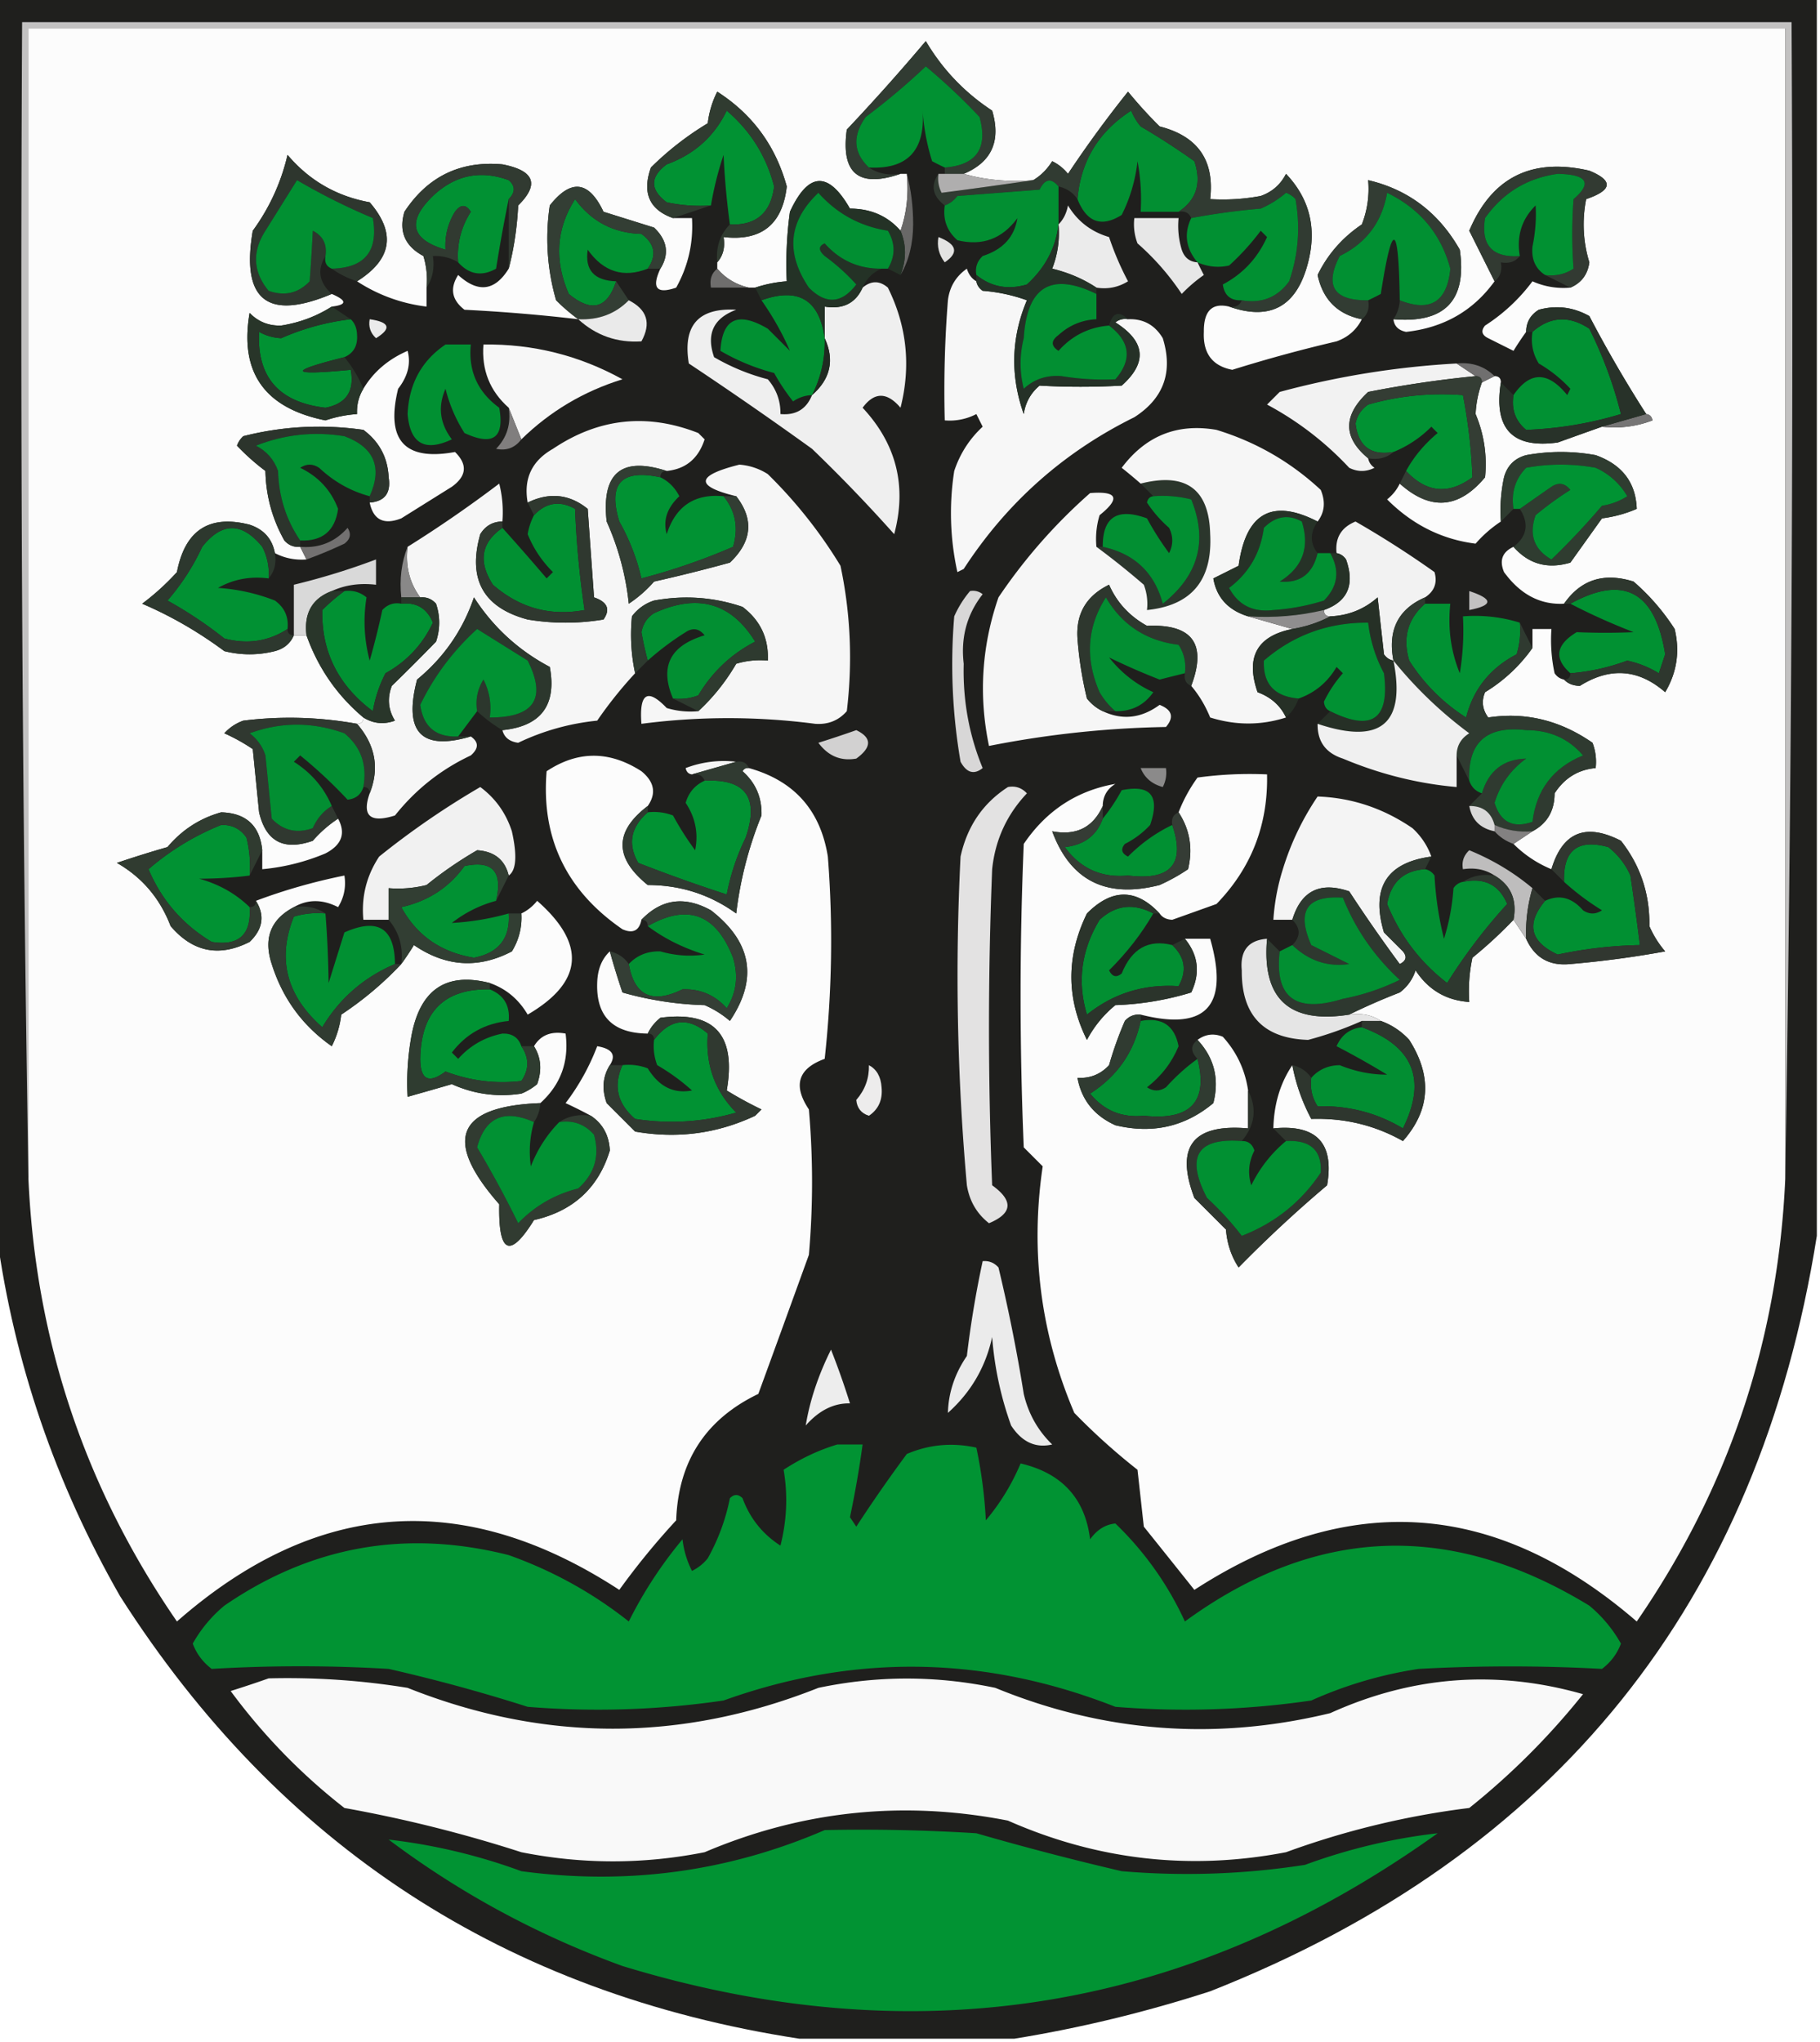 <svg xmlns="http://www.w3.org/2000/svg" width="288" height="323" style="shape-rendering:geometricPrecision;text-rendering:geometricPrecision;image-rendering:optimizeQuality;fill-rule:evenodd;clip-rule:evenodd"><path style="opacity:.995" fill="#1f1f1d" d="M-.5-.5h288v196c-9.222 58.062-41.222 97.896-96 119.5-10.275 3.32-20.608 5.82-31 7.5h-34c-46.439-7.131-82.272-30.464-107.5-70-10.23-17.862-16.73-36.862-19.5-57V-.5z"/><path style="opacity:1" fill="#fcfcfc" d="M282.5 186.5c-1.142 25.592-8.975 48.925-23.5 70-22.201-19.17-45.535-20.837-70-5a3932.957 3932.957 0 0 0-8-10l-1-9a100.657 100.657 0 0 1-10-9c-5.326-12.495-6.992-25.495-5-39l-3-3c-.667-16-.667-32 0-48 3.578-5.272 8.411-8.439 14.5-9.5-1.323.816-1.989 1.983-2 3.5-1.526 3.393-4.193 4.726-8 4 2.904 7.828 8.571 10.661 17 8.5a29.517 29.517 0 0 0 4.5-2.5c.788-3.272.288-6.272-1.5-9a24.257 24.257 0 0 1 3-5.5 60.931 60.931 0 0 1 11-.5c.172 7.991-2.495 14.824-8 20.5-2.338.837-4.672 1.67-7 2.5-.916-.043-1.583-.376-2-1-3.713-3.973-7.547-3.973-11.5 0-3.284 6.731-3.284 13.397 0 20a17.842 17.842 0 0 1 4.5-5.5 46.225 46.225 0 0 0 12-2c1.459-3.071 1.126-5.904-1-8.5h4c3.035 10.626-.632 14.626-11 12-.996-.086-1.829.248-2.5 1a56.64 56.64 0 0 0-2.5 7c-1.35 1.45-3.016 2.117-5 2 .643 3.488 2.643 5.988 6 7.5 5.854 1.409 11.021.243 15.5-3.5.976-3.827.143-7.16-2.5-10 1.238-.912 2.572-1.079 4-.5 2.197 2.421 3.53 5.255 4 8.5v6c-8.743-.766-11.576 2.901-8.5 11l5 5c.17 2.215.837 4.215 2 6a202.89 202.89 0 0 1 14-13c1.16-6.675-1.673-9.675-8.5-9 .087-3.832 1.087-7.165 3-10a29.61 29.61 0 0 0 3 8.5c5.233-.17 10.067.997 14.5 3.5 4.333-4.9 4.666-10.233 1-16a11.105 11.105 0 0 0-4.5-3c-1.419-.951-3.085-1.284-5-1a102.128 102.128 0 0 1 8-3.5 6.978 6.978 0 0 0 2.5-3.5c2.029 3.096 4.862 4.762 8.5 5-.163-2.357.003-4.69.5-7a69.52 69.52 0 0 0 6.5-6l2 3c1.348 3.008 3.682 4.341 7 4a157.874 157.874 0 0 0 15-2 15.645 15.645 0 0 1-2.5-4c.086-5.076-1.414-9.576-4.5-13.5-5.579-2.864-9.246-1.364-11 4.5a18.33 18.33 0 0 1-6-4l3-2c2.328-1.236 3.494-3.236 3.5-6 1.571-2.423 3.737-3.756 6.5-4a8.43 8.43 0 0 0-.5-4c-5.125-3.562-10.625-4.895-16.5-4-.928-1.268-1.095-2.601-.5-4a25.122 25.122 0 0 0 7.5-7v-3h3c-.163 2.357.003 4.69.5 7 .383.556.883.889 1.5 1 .597.639 1.43.972 2.5 1 4.789-3 9.289-2.667 13.5 1 1.85-3.115 2.35-6.448 1.5-10a34.692 34.692 0 0 0-6.5-7.5c-4.681-1.481-8.348-.314-11 3.5-3.757.202-6.924-1.465-9.5-5-.773-1.852-.273-3.186 1.5-4 2.4 2.74 5.4 3.573 9 2.5l5-7a20.438 20.438 0 0 0 5.5-1.5c-.145-4.17-2.311-7.004-6.5-8.5a30.499 30.499 0 0 0-11 0c-1.833.5-3 1.667-3.5 3.5a24.935 24.935 0 0 0-.5 7 19.555 19.555 0 0 0-4 3.5c-5.344-.672-10.011-3.005-14-7 .881-.708 1.547-1.542 2-2.5 4.839 4.333 9.339 4 13.5-1 .339-3.478-.161-6.812-1.5-10a17.107 17.107 0 0 1 1-5l2-1c.667 0 1 .333 1 1-1.171 7.327 1.829 10.494 9 9.5 2.354-.847 4.688-1.68 7-2.5 2.747.313 5.414-.02 8-1-.124-.607-.457-.94-1-1a200.907 200.907 0 0 1-9-15.5c-2.53-1.422-5.197-1.755-8-1-1.323.816-1.989 1.983-2 3.5a44.293 44.293 0 0 0-2 3l-4-2c-1.021-.502-1.188-1.168-.5-2a28.568 28.568 0 0 0 7.5-7 11.99 11.99 0 0 0 6 1c1.746-.75 2.746-2.083 3-4a20.436 20.436 0 0 1-.5-10c4.161-1.42 4.327-2.92.5-4.5-9.108-2.113-15.442 1.054-19 9.5l4 8c-3.384 4.678-8.05 7.345-14 8-1.213-.247-1.88-.914-2-2 8.158.677 11.658-2.99 10.5-11-3.328-5.849-8.161-9.516-14.5-11a15.417 15.417 0 0 1-1 7c-3.081 2.077-5.414 4.743-7 8 .836 3.903 3.17 6.237 7 7-.843 1.673-2.176 2.84-4 3.5a231.378 231.378 0 0 0-16.5 4.5c-3.156-.608-4.656-2.608-4.5-6-.038-3.308 1.295-4.642 4-4 6.563 2.297 10.73-.036 12.5-7 1.392-5.416.226-10.083-3.5-14-.864 1.697-2.197 2.863-4 3.5a32.438 32.438 0 0 1-8 .5c.718-6.125-1.948-9.958-8-11.5a71.118 71.118 0 0 1-5-5.5 183.395 183.395 0 0 0-9.5 13 7.248 7.248 0 0 0-2.5-2c-.788 1.27-1.788 2.27-3 3-3.871.315-7.538-.018-11-1 4.426-1.86 5.926-5.192 4.5-10-4.357-2.857-7.857-6.523-10.5-11a334.05 334.05 0 0 1-12.5 14c-.957 6.938 1.876 9.271 8.5 7h1c.31 3.213-.023 6.213-1 9-2.042-2.33-4.708-3.496-8-3.5-3.423-5.977-6.59-5.81-9.5.5a60.93 60.93 0 0 0-.5 11 20.676 20.676 0 0 0-5 1h-1c-2.031-.472-3.698-1.472-5-3v-1c.934-1.068 1.268-2.401 1-4 5.985.684 9.318-1.983 10-8-1.753-6.418-5.42-11.418-11-15a14.72 14.72 0 0 0-1.5 5 47.68 47.68 0 0 0-9 7c-1.421 4.006-.254 6.672 3.5 8h3c.237 3.91-.596 7.577-2.5 11-3.094 1.069-3.927.069-2.5-3 1.442-2.317 1.108-4.484-1-6.5l-8-2.5c-2.318-4.913-5.151-5.246-8.5-1a35.066 35.066 0 0 0 1 15 30.139 30.139 0 0 0 3.5 3 271.726 271.726 0 0 0-18-1.5c-2.015-1.555-2.349-3.389-1-5.5 3.14 2.877 5.807 2.543 8-1 .821-3.141 1.321-6.475 1.5-10 3.398-3.358 2.564-5.525-2.5-6.5-6.653-.59-11.82 1.91-15.5 7.5-.927 3.096.073 5.43 3 7 .493 1.634.66 3.3.5 5v3a25.663 25.663 0 0 1-11-4c5.528-3.464 6.195-7.63 2-12.5-5.239-.952-9.572-3.452-13-7.5a32.8 32.8 0 0 1-5.5 12c-1.873 10.963 2.294 14.297 12.5 10 2.433 1.048 2.433 1.714 0 2-2.416 1.536-5.083 2.536-8 3-1.98.063-3.648-.604-5-2-1.636 9.398 2.364 15.064 12 17a20.228 20.228 0 0 1 5-1c-.067-1.459.266-2.792 1-4 1.589-2.663 3.922-4.663 7-6 .541 2.023.041 4.023-1.5 6-1.993 8.13 1.007 11.463 9 10 2.015 1.978 1.848 3.812-.5 5.5l-8 5c-2.762 1.077-4.428.244-5-2.5 2.39-.185 3.39-1.518 3-4-.148-3.13-1.482-5.63-4-7.5-6.444-.915-12.777-.582-19 1-.457.414-.79.914-1 1.5a35.576 35.576 0 0 0 4.5 4c.084 3.935 1.084 7.602 3 11 .67.752 1.504 1.086 2.5 1l1 2c-1.791.134-3.458-.2-5-1-.416-2.252-1.749-3.752-4-4.5-6.39-1.631-10.224.869-11.5 7.5a38.9 38.9 0 0 1-5.5 5c4.55 1.947 8.883 4.447 13 7.5 2.667.667 5.333.667 8 0 1.442-.377 2.442-1.21 3-2.5h2c1.837 5.165 4.837 9.499 9 13 0 .667-.333 1-1 1a59.497 59.497 0 0 0-18-.5 7.292 7.292 0 0 0-3 2c1.58.707 3.08 1.54 4.5 2.5l1 10c1.077 4.615 3.91 6.115 8.5 4.5a19.565 19.565 0 0 1 4-3.5c1.249 2.329.582 4.162-2 5.5a33.55 33.55 0 0 1-10 2.5v-3c-.386-3.885-2.553-5.885-6.5-6-3.365.937-6.199 2.771-8.5 5.5a176.01 176.01 0 0 0-8 2.5c3.988 2.283 6.821 5.616 8.5 10 3.51 4.113 7.676 4.946 12.5 2.5 2.108-2.016 2.442-4.183 1-6.5 4.43-1.672 9.097-3.006 14-4 .285 1.788-.048 3.455-1 5-2.472-1.266-4.806-1.266-7 0-3.67 1.938-4.836 4.938-3.5 9 1.712 5.436 4.88 9.77 9.5 13a14.729 14.729 0 0 0 1.5-5 53.319 53.319 0 0 0 9.5-8 44.093 44.093 0 0 0 2-3c5.03 3.444 10.196 3.778 15.5 1a10.098 10.098 0 0 0 1.5-6c.958-.453 1.792-1.119 2.5-2 7.802 6.855 7.302 12.855-1.5 18-1.43-2.438-3.43-4.104-6-5-7.089-1.813-11.256 1.187-12.5 9a40.939 40.939 0 0 0-.5 9c2.326-.651 4.66-1.318 7-2 3.524 1.588 7.19 2.088 11 1.5a9.457 9.457 0 0 0 2.5-1.5c.79-2.212.623-4.212-.5-6 1.052-1.756 2.719-2.423 5-2 .571 4.406-.762 8.072-4 11-13.272.504-15.438 5.837-6.5 16-.15 7.812 1.684 8.646 5.5 2.5 6.183-1.404 10.183-5.07 12-11-.113-2.399-1.113-4.232-3-5.5a71.015 71.015 0 0 0-4-2 35.78 35.78 0 0 0 5-9c2.371.392 3.038 1.392 2 3-1.123 1.788-1.29 3.788-.5 6l4.5 4.5c6.632 1.171 12.965.338 19-2.5l1-1a60.667 60.667 0 0 1-5.5-3c1.531-8.795-1.969-12.628-10.5-11.5-.881.708-1.547 1.542-2 2.5-5.508-.05-8.174-2.716-8-8 .056-2.14.723-3.806 2-5 .603 2.179 1.27 4.346 2 6.5a52.76 52.76 0 0 0 13 2c1.466.635 2.8 1.469 4 2.5 4.476-6.646 3.476-12.479-3-17.5-4.168-2.303-7.835-1.803-11 1.5-.343 1.725-1.343 2.225-3 1.5-8.886-6.102-12.886-14.436-12-25 4.933-3.265 9.933-3.265 15 0 2.053 1.678 2.387 3.511 1 5.5-5.311 4.04-5.311 8.206 0 12.5 5.181.005 9.848 1.505 14 4.5a59.91 59.91 0 0 1 4-15.5c.092-2.814-.908-5.147-3-7 .228-.399.562-.565 1-.5 7.157 1.99 11.323 6.657 12.5 14a171.233 171.233 0 0 1-.5 32c-4.218 1.527-5.051 4.194-2.5 8 .667 7.667.667 15.333 0 23a7774.68 7774.68 0 0 1-8 22c-8.339 4-12.672 10.667-13 20a116.926 116.926 0 0 0-9 11c-24.6-16.031-47.933-14.364-70 5-14.525-21.075-22.358-44.408-23.5-70V4.5h278v182z"/><path style="opacity:1" fill="#c2c1c1" d="M282.5 186.5V4.5H4.5v182a8372.84 8372.84 0 0 1-1-183h280a8375.918 8375.918 0 0 1-1 183z"/><path style="opacity:1" fill="#313b32" d="M152.5 27.5h-3v-1c5.034-.39 6.867-3.056 5.5-8a95.99 95.99 0 0 0-8.5-8 108.048 108.048 0 0 1-9.5 8c-2.134 2.992-1.968 5.659.5 8 1.419.951 3.085 1.285 5 1-6.624 2.271-9.457-.062-8.5-7a334.05 334.05 0 0 0 12.5-14c2.643 4.477 6.143 8.143 10.5 11 1.426 4.808-.074 8.14-4.5 10z"/><path style="opacity:1" fill="#019132" d="M149.5 26.5a44.043 44.043 0 0 1-2-1 34.25 34.25 0 0 1-1.5-8c.427 6.309-2.406 9.309-8.5 9-2.468-2.341-2.634-5.008-.5-8a108.048 108.048 0 0 0 9.5-8 95.99 95.99 0 0 1 8.5 8c1.367 4.944-.466 7.61-5.5 8z"/><path style="opacity:1" fill="#019233" d="M115.5 35.5a122.695 122.695 0 0 1-1-11 52.33 52.33 0 0 0-2 8 24.939 24.939 0 0 1-7-.5c-2.667-2-2.667-4 0-6 4.369-1.584 7.535-4.417 9.5-8.5 3.779 3.23 6.279 7.23 7.5 12-.525 4.196-2.859 6.196-7 6z"/><path style="opacity:1" fill="#028f32" d="M186.5 33.5h-6a32.462 32.462 0 0 0-.5-8 24.91 24.91 0 0 1-2.5 8.5c-3.203 2.013-5.537 1.18-7-2.5.511-6.013 3.344-10.68 8.5-14 .374.916.874 1.75 1.5 2.5a113.383 113.383 0 0 1 8.5 5.5c1.163 3.471.33 6.138-2.5 8z"/><path style="opacity:1" fill="#313b32" d="M194.5 48.5c.992.172 1.658-.162 2-1 3.152.541 5.652-.459 7.5-3 1.457-4.241 1.791-8.575 1-13a3.646 3.646 0 0 0-1.5-1 15.653 15.653 0 0 1-4 2.5c-3.714.32-7.381.82-11 1.5-.342-.838-1.008-1.172-2-1 2.83-1.862 3.663-4.529 2.5-8a113.383 113.383 0 0 0-8.5-5.5 9.457 9.457 0 0 1-1.5-2.5c-5.156 3.32-7.989 7.987-8.5 14-.722-1.051-1.722-1.718-3-2-1.148-1.395-2.148-1.228-3 .5l-13 1c-.544.717-1.211 1.217-2 1.5-1.932-1.476-2.265-3.143-1-5a4.934 4.934 0 0 0 .5 3 977.79 977.79 0 0 0 14.5-2c1.212-.73 2.212-1.73 3-3a7.248 7.248 0 0 1 2.5 2 183.395 183.395 0 0 1 9.5-13 71.118 71.118 0 0 0 5 5.5c6.052 1.542 8.718 5.375 8 11.5a32.438 32.438 0 0 0 8-.5c1.803-.637 3.136-1.803 4-3.5 3.726 3.917 4.892 8.584 3.5 14-1.77 6.964-5.937 9.297-12.5 7z"/><path style="opacity:1" fill="#303b30" d="M113.5 41.5c-.241-2.386.425-4.386 2-6 4.141.196 6.475-1.804 7-6-1.221-4.77-3.721-8.77-7.5-12-1.965 4.083-5.131 6.916-9.5 8.5-2.667 2-2.667 4 0 6 2.31.497 4.643.663 7 .5l-6 2c-3.754-1.328-4.921-3.994-3.5-8a47.68 47.68 0 0 1 9-7 14.72 14.72 0 0 1 1.5-5c5.58 3.582 9.247 8.582 11 15-.682 6.017-4.015 8.684-10 8 .268 1.599-.066 2.932-1 4z"/><path style="opacity:1" fill="#2e362e" d="M56.5 44.5c-1.495-.489-2.828-1.155-4-2 5.234-.123 7.4-2.79 6.5-8a100.745 100.745 0 0 1-12-6l-5 8c-2.133 3.327-1.966 6.494.5 9.5 2.525.896 4.692.396 6.5-1.5.212-2.831.379-5.498.5-8 1.611.82 2.278 2.154 2 4-1.343 2.183-1.01 4.183 1 6-10.206 4.297-14.373.963-12.5-10a32.8 32.8 0 0 0 5.5-12c3.428 4.048 7.761 6.548 13 7.5 4.195 4.87 3.528 9.036-2 12.5z"/><path style="opacity:1" fill="#019133" d="M80.5 31.5c-.73 3.53-1.396 7.197-2 11-2.257 1.27-4.257.936-6-1-.222-2.89.445-5.557 2-8-.774-1.211-1.607-1.211-2.5 0a10.1 10.1 0 0 0-1.5 6c-5.483-1.623-6.15-4.456-2-8.5 3.51-3.306 7.51-4.14 12-2.5 1.062.925 1.062 1.925 0 3z"/><path style="opacity:1" fill="#afaeae" d="M148.5 27.5h4c3.462.982 7.129 1.315 11 1a977.79 977.79 0 0 1-14.5 2 4.934 4.934 0 0 1-.5-3z"/><path style="opacity:1" fill="#019032" d="M52.5 42.5c-.838-.342-1.172-1.008-1-2 .278-1.846-.389-3.18-2-4a305.417 305.417 0 0 1-.5 8c-1.808 1.896-3.975 2.396-6.5 1.5-2.466-3.006-2.633-6.173-.5-9.5l5-8a100.745 100.745 0 0 0 12 6c.9 5.21-1.266 7.877-6.5 8z"/><path style="opacity:1" fill="#313a31" d="M80.5 42.5v-11c1.062-1.075 1.062-2.075 0-3-4.49-1.64-8.49-.806-12 2.5-4.15 4.044-3.483 6.877 2 8.5a10.1 10.1 0 0 1 1.5-6c.893-1.211 1.726-1.211 2.5 0-1.555 2.443-2.222 5.11-2 8-1.208-.734-2.541-1.067-4-1 .284 1.915-.049 3.581-1 5 .16-1.7-.007-3.366-.5-5-2.927-1.57-3.927-3.904-3-7 3.68-5.59 8.847-8.09 15.5-7.5 5.064.975 5.898 3.142 2.5 6.5-.179 3.525-.679 6.859-1.5 10z"/><path style="opacity:1" fill="#028f32" d="M167.5 29.5v6c-.432 3.693-2.099 6.86-5 9.5-2.998.89-5.664.39-8-1.5-.219-1.175.114-2.175 1-3 3.196-1.017 5.029-3.017 5.5-6-2.412 3.292-5.579 4.459-9.5 3.5-1.655-1.444-2.322-3.278-2-5.5.789-.283 1.456-.783 2-1.5l13-1c.852-1.728 1.852-1.895 3-.5z"/><path style="opacity:1" fill="#323c33" d="M220.5 50.5a5.727 5.727 0 0 0 1-3c4.837 1.912 7.504.245 8-5-1.465-5.472-4.798-9.472-10-12-.808 4.622-3.308 7.956-7.5 10-2.44 4.74-.94 7.074 4.5 7 .237 1.291-.096 2.291-1 3-3.83-.763-6.164-3.097-7-7 1.586-3.257 3.919-5.923 7-8a15.417 15.417 0 0 0 1-7c6.339 1.484 11.172 5.151 14.5 11 1.158 8.01-2.342 11.677-10.5 11z"/><path style="opacity:1" fill="#323a32" d="m248.5 45.5-4-2c1.644.214 3.144-.12 4.5-1a72.645 72.645 0 0 1 0-11c2.996-2.561 2.163-3.895-2.5-4-4.846.673-8.679 3.006-11.5 7-.684 4.295 1.149 6.295 5.5 6-.709.904-1.709 1.237-3 1 .237 1.291-.096 2.291-1 3l-4-8c3.558-8.446 9.892-11.613 19-9.5 3.827 1.58 3.661 3.08-.5 4.5a20.436 20.436 0 0 0 .5 10c-.254 1.917-1.254 3.25-3 4z"/><path style="opacity:1" fill="#019132" d="M244.5 43.5c-1.526-.992-2.193-2.492-2-4.5.461-2.2.627-4.366.5-6.5-2.203 2.169-3.036 4.835-2.5 8-4.351.295-6.184-1.705-5.5-6 2.821-3.994 6.654-6.327 11.5-7 4.663.105 5.496 1.439 2.5 4a72.645 72.645 0 0 0 0 11c-1.356.88-2.856 1.214-4.5 1z"/><path style="opacity:1" fill="#019032" d="M196.5 47.5c-1.752.082-2.752-.75-3-2.5 3.171-1.673 5.505-4.173 7-7.5l-1-1a38.918 38.918 0 0 1-5 5.5c-1.697.385-3.363.218-5-.5-1.853-2.191-2.187-4.525-1-7 3.619-.68 7.286-1.18 11-1.5a15.653 15.653 0 0 0 4-2.5c.586.21 1.086.543 1.5 1 .791 4.425.457 8.759-1 13-1.848 2.541-4.348 3.541-7.5 3zM221.5 47.5c-.175-12.416-1.175-12.75-3-1-.683.363-1.35.696-2 1-5.44.074-6.94-2.26-4.5-7 4.192-2.044 6.692-5.378 7.5-10 5.202 2.528 8.535 6.528 10 12-.496 5.245-3.163 6.912-8 5z"/><path style="opacity:1" fill="#019132" d="M102.5 42.5c-3.844 1.51-7.01.51-9.5-3-.477 3.221 1.023 4.888 4.5 5-1.403 4.31-3.903 4.977-7.5 2-2.32-5.32-1.987-10.32 1-15 2.594 3.547 6.094 5.38 10.5 5.5 2.135 1.556 2.468 3.39 1 5.5z"/><path style="opacity:1" fill="#ebebeb" d="M173.5 45.5c-2.064-1.368-4.398-2.368-7-3a15.417 15.417 0 0 0 1-7c.768-.763 1.268-1.763 1.5-3 1.507 2.506 3.673 4.172 6.5 5a45.773 45.773 0 0 0 3 7c-1.545.952-3.212 1.285-5 1z"/><path style="opacity:1" fill="#333e34" d="M104.5 42.5h-2c1.468-2.11 1.135-3.944-1-5.5-4.406-.12-7.906-1.953-10.5-5.5-2.987 4.68-3.32 9.68-1 15 3.597 2.977 6.097 2.31 7.5-2l2 3c-2.117 2.154-4.784 3.154-8 3a30.139 30.139 0 0 1-3.5-3 35.066 35.066 0 0 1-1-15c3.349-4.246 6.182-3.913 8.5 1l8 2.5c2.108 2.016 2.442 4.183 1 6.5z"/><path style="opacity:1" fill="#e7e7e7" d="M189.5 41.5c.304.65.637 1.316 1 2a23.602 23.602 0 0 0-3.5 3 40.223 40.223 0 0 0-7-8 8.43 8.43 0 0 1-.5-4h7c-.16 1.7.006 3.366.5 5 .417 1.256 1.25 1.923 2.5 2z"/><path style="opacity:1" fill="#e3e3e2" d="M148.5 37.5c2.928 1.137 3.262 2.47 1 4-.929-1.189-1.262-2.522-1-4z"/><path style="opacity:1" fill="#696867" d="M143.5 27.5c.664 2.478.997 5.145 1 8-.022 3.09-.688 5.757-2 8 .938-2.41.938-4.744 0-7 .977-2.787 1.31-5.787 1-9z"/><path style="opacity:1" fill="#6f6e6d" d="M113.5 42.5c1.302 1.528 2.969 2.528 5 3h-6c-.237-1.291.096-2.291 1-3z"/><path style="opacity:1" fill="#f7f7f7" d="M154.5 44.5c.111.617.444 1.117 1 1.5 2.4.186 4.734.686 7 1.5-2.49 5.903-2.657 11.903-.5 18 .273-1.829 1.107-3.329 2.5-4.5 4.313.245 8.647.245 13 0 4.098-3.649 3.765-6.982-1-10a2.427 2.427 0 0 1 2-.5c2.403-.107 4.236.893 5.5 3 1.652 5.346.152 9.513-4.5 12.5-11.184 5.516-20.184 13.516-27 24l-1 .5a43.233 43.233 0 0 1-.5-16c.912-2.739 2.412-5.072 4.5-7l-1-2a9.107 9.107 0 0 1-5 1c-.166-6.342 0-12.675.5-19 .26-2.117 1.26-3.784 3-5 .278.916.778 1.583 1.5 2z"/><path style="opacity:1" fill="#efefef" d="M128.5 62.5c2.924-2.556 3.59-5.556 2-9v-5c2.893.469 4.893-.531 6-3 1.358-1.126 2.692-1.126 4 0 3.005 6.063 3.672 12.396 2 19-2.141-2.519-4.141-2.519-6 0 5.359 5.745 7.026 12.411 5 20a244.838 244.838 0 0 0-13-13.5A621.339 621.339 0 0 0 109 57.5c-.988-6.009 1.512-8.842 7.5-8.5-3.604 1.334-4.771 3.834-3.5 7.5a33.646 33.646 0 0 0 8.5 3.5c1.361 1.584 2.028 3.418 2 5.5 2.433.227 4.099-.773 5-3z"/><path style="opacity:1" fill="#253127" d="M167.5 35.5a15.417 15.417 0 0 1-1 7c2.602.632 4.936 1.632 7 3v1c-7.163-3.495-10.996-1.161-11.5 7a16.242 16.242 0 0 0 0 8c1.648-1.528 3.648-2.195 6-2 2.857.468 5.691.635 8.5.5 2.685-3.117 2.352-5.95-1-8.5.553-2.052 1.553-2.385 3-1a2.427 2.427 0 0 0-2 .5c4.765 3.018 5.098 6.351 1 10-4.353.245-8.687.245-13 0-1.393 1.171-2.227 2.671-2.5 4.5-2.157-6.097-1.99-12.097.5-18a26.708 26.708 0 0 0-7-1.5c-.556-.383-.889-.883-1-1.5v-1c2.336 1.89 5.002 2.39 8 1.5 2.901-2.64 4.568-5.807 5-9.5z"/><path style="opacity:1" fill="#028f32" d="M173.5 46.5v4c-2.283.108-4.283.941-6 2.5-1.211.893-1.211 1.726 0 2.5 2.142-2.404 4.809-3.738 8-4 3.352 2.55 3.685 5.383 1 8.5a40.493 40.493 0 0 1-8.5-.5c-2.352-.195-4.352.472-6 2a16.242 16.242 0 0 1 0-8c.504-8.161 4.337-10.495 11.5-7z"/><path style="opacity:1" fill="#019032" d="M130.5 53.5c.095 3.192-.571 6.192-2 9a5.577 5.577 0 0 0-3 1 32.367 32.367 0 0 1-3-4.5 33.646 33.646 0 0 1-8.5-3.5c.287-5.116 2.787-6.283 7.5-3.5l3.5 3.5c-1.169-2.715-2.669-5.382-4.5-8 5.824-2.09 9.158-.09 10 6z"/><path style="opacity:1" fill="#243226" d="M142.5 36.5c.938 2.256.938 4.59 0 7l-2-1c1.194-1.984 1.194-3.984 0-6-4.393-.696-8.06-2.696-11-6-4.723 4.482-5.223 9.482-1.5 15 2.687 2.704 5.187 2.537 7.5-.5a32.287 32.287 0 0 0-5-4.5c-1.006-.896-1.006-1.562 0-2 2.398 2.7 5.398 4.033 9 4-1.4.6-2.4 1.6-3 3-1.107 2.469-3.107 3.469-6 3v5c-.842-6.09-4.176-8.09-10-6l-1-2a20.676 20.676 0 0 1 5-1 60.93 60.93 0 0 1 .5-11c2.91-6.31 6.077-6.477 9.5-.5 3.292.004 5.958 1.17 8 3.5z"/><path style="opacity:1" fill="#018f32" d="M140.5 42.5h-1c-3.602.033-6.602-1.3-9-4-1.006.438-1.006 1.104 0 2a32.287 32.287 0 0 1 5 4.5c-2.313 3.037-4.813 3.204-7.5.5-3.723-5.518-3.223-10.518 1.5-15 2.94 3.304 6.607 5.304 11 6 1.194 2.016 1.194 4.016 0 6z"/><path style="opacity:1" fill="#eaeaea" d="M99.5 47.5c2.91 1.473 3.577 3.64 2 6.5-3.835.249-7.168-.918-10-3.5 3.216.154 5.883-.846 8-3z"/><path style="opacity:1" fill="#019233" d="M55.5 50.5c.639.597.972 1.43 1 2.5.113 1.7-.553 2.866-2 3.5-9.06 2.27-8.727 2.936 1 2 .627 3.364-.706 5.364-4 6-7.362-.85-10.862-4.85-10.5-12a7.93 7.93 0 0 0 3.5 1 38.375 38.375 0 0 1 11-3z"/><path style="opacity:1" fill="#ebebeb" d="M58.5 50.5c3.174.452 3.508 1.452 1 3-.886-.825-1.219-1.825-1-3z"/><path style="opacity:1" fill="#019133" d="M239.5 62.5c2.605-3.785 5.438-3.785 8.5 0l.5-1a21.622 21.622 0 0 0-5-4c-.952-1.545-1.285-3.212-1-5 2.803-2.453 5.803-2.62 9-.5a65.746 65.746 0 0 1 5 13.5 59.262 59.262 0 0 1-15 2.5c-1.692-1.4-2.359-3.234-2-5.5z"/><path style="opacity:1" fill="#283529" d="m52.5 48.5 3 2a38.375 38.375 0 0 0-11 3 7.93 7.93 0 0 1-3.5-1c-.362 7.15 3.138 11.15 10.5 12 3.294-.636 4.627-2.636 4-6-9.727.936-10.06.27-1-2a19.334 19.334 0 0 1 3 5c-.734 1.208-1.067 2.541-1 4-1.699.12-3.365.454-5 1-9.636-1.936-13.636-7.602-12-17 1.352 1.396 3.02 2.063 5 2 2.917-.464 5.584-1.464 8-3z"/><path style="opacity:1" fill="#019032" d="M70.5 54.5h4c-.406 4.188 1.094 7.521 4.5 10 .857 4.766-.977 6.1-5.5 4a23.41 23.41 0 0 1-3-7c-1.241 2.81-.908 5.477 1 8-4.272 2.016-6.606.682-7-4 .215-4.773 2.215-8.44 6-11z"/><path style="opacity:1" fill="#f7f7f7" d="m82.5 69.5-2-5c-2.981-2.635-4.314-5.968-4-10 7.814-.118 15.147 1.715 22 5.5-6.122 1.892-11.455 5.059-16 9.5z"/><path style="opacity:1" fill="#f2f2f2" d="m230.5 57.5 3 2a178.07 178.07 0 0 0-17 2.5c-4.001 3.706-4.001 7.206 0 10.5.111.617.444 1.117 1 1.5-1.333.667-2.667.667-4 0a49.839 49.839 0 0 0-13-10l2-2a135.774 135.774 0 0 1 28-4.5z"/><path style="opacity:1" fill="#706f6f" d="M230.5 57.5c2.398-.24 4.398.426 6 2l-2 1c0-.667-.333-1-1-1l-3-2z"/><path style="opacity:1" fill="#202a21" d="M130.5 53.5c1.59 3.444.924 6.444-2 9 1.429-2.808 2.095-5.808 2-9z"/><path style="opacity:1" fill="#019233" d="M222.5 74.5c1.213-2.228 2.88-4.228 5-6l-1-1a17.91 17.91 0 0 1-6 4c-3.56.609-5.56-.891-6-4.5.259-1.261.926-2.261 2-3 4.872-1.389 9.872-1.889 15-1.5.84 4.33 1.34 8.663 1.5 13-3.775 2.789-7.275 2.455-10.5-1z"/><path style="opacity:1" fill="#767575" d="M260.5 65.5c.543.06.876.393 1 1a16.868 16.868 0 0 1-8 1l7-2z"/><path style="opacity:1" fill="#2c342c" d="M58.5 79.5v-1c2.05-4.57.717-7.737-4-9.5-4.805-.78-9.472-.28-14 1.5 1.697.864 2.863 2.197 3.5 4 .114 4.074 1.28 7.74 3.5 11v1c-.996.086-1.83-.248-2.5-1-1.916-3.398-2.916-7.065-3-11a35.576 35.576 0 0 1-4.5-4 3.646 3.646 0 0 1 1-1.5c6.223-1.582 12.556-1.915 19-1 2.518 1.87 3.852 4.37 4 7.5.39 2.482-.61 3.815-3 4z"/><path style="opacity:1" fill="#807e7e" d="m80.5 64.5 2 5c-1.027 1.348-2.36 1.848-4 1.5 1.729-1.789 2.396-3.956 2-6.5z"/><path style="opacity:1" fill="#283229" d="m260.5 65.5-7 2c-2.312.82-4.646 1.653-7 2.5-7.171.994-10.171-2.173-9-9.5l2 2c-.359 2.266.308 4.1 2 5.5a59.262 59.262 0 0 0 15-2.5 65.746 65.746 0 0 0-5-13.5c-3.197-2.12-6.197-1.953-9 .5h-1c.011-1.517.677-2.684 2-3.5 2.803-.755 5.47-.422 8 1a200.907 200.907 0 0 0 9 15.5z"/><path style="opacity:1" fill="#028f32" d="M58.5 78.5c-2.989-.798-5.655-2.298-8-4.5-1-.667-2-.667-3 0 2.894 1.392 4.894 3.559 6 6.5-.483 3.482-2.483 5.149-6 5-2.22-3.26-3.386-6.926-3.5-11-.637-1.803-1.803-3.136-3.5-4 4.528-1.78 9.195-2.28 14-1.5 4.717 1.763 6.05 4.93 4 9.5z"/><path style="opacity:1" fill="#f6f6f6" d="M105.5 74.5c-7.182-2.326-10.349.34-9.5 8a42.432 42.432 0 0 1 3.5 13 19.897 19.897 0 0 0 4-3.5 259.51 259.51 0 0 0 12-3c3.505-3.334 3.839-6.834 1-10.5-6.57-1.599-6.404-3.266.5-5a9.622 9.622 0 0 1 4.5 1.5A74.444 74.444 0 0 1 133 89.5c1.598 7.56 1.931 15.228 1 23-1.299 1.48-2.966 2.146-5 2a105.835 105.835 0 0 0-27.5 0c-.371-4.852.962-5.685 4-2.5a12.93 12.93 0 0 0 5 .5c2.341-2.156 4.341-4.656 6-7.5a12.93 12.93 0 0 1 5-.5c.154-3.525-1.179-6.359-4-8.5-4.547-1.545-9.213-1.879-14-1a6.977 6.977 0 0 0-3.5 2.5 29.134 29.134 0 0 0 .5 9 66.426 66.426 0 0 0-6 7.5 37.495 37.495 0 0 0-12.5 3.5c-1.376-.184-2.209-.851-2.5-2 6.118-.618 8.618-3.952 7.5-10-4.951-2.618-8.951-6.284-12-11-1.755 5.17-4.755 9.504-9 13-2.18 8.317.653 11.317 8.5 9 1.276.886 1.276 1.886 0 3-4.719 2.215-8.719 5.381-12 9.5-3.923 1.238-5.257.071-4-3.5 1.573-3.965.907-7.632-2-11 .667 0 1-.333 1-1 1.568.973 3.235 1.14 5 .5-1.076-1.726-1.243-3.559-.5-5.5a336.94 336.94 0 0 0 7-7c.667-2 .667-4 0-6-.67-.752-1.504-1.086-2.5-1-1.702-2.3-2.368-4.967-2-8 4.93-3.08 9.763-6.413 14.5-10 .496 1.973.662 3.973.5 6-1.517.01-2.684.677-3.5 2-2.025 7.122.475 11.622 7.5 13.5 4 .667 8 .667 12 0 1.122-1.613.622-2.78-1.5-3.5l-1-14c-2.887-2.339-6.054-2.672-9.5-1-.678-3.773.656-6.606 4-8.5 7.223-4.852 14.89-5.685 23-2.5l1 1c-.982 3.034-2.982 4.7-6 5z"/><path style="opacity:1" fill="#2f3c30" d="M239.5 86.5c2.162-1.669 2.495-3.669 1-6a714.894 714.894 0 0 1 5-3.5c1.135-.75 2.135-.583 3 .5a51.104 51.104 0 0 0-5.5 4c-1.09 3.079-.257 5.412 2.5 7a117.312 117.312 0 0 0 8-8.5 10.255 10.255 0 0 0 4-1.5 10.914 10.914 0 0 0-5-4.5 30.499 30.499 0 0 0-11 0c-1.729 1.789-2.396 3.956-2 6.5l-2 2c-.163-2.357.003-4.69.5-7 .5-1.833 1.667-3 3.5-3.5a30.499 30.499 0 0 1 11 0c4.189 1.496 6.355 4.33 6.5 8.5a20.438 20.438 0 0 1-5.5 1.5l-5 7c-3.6 1.073-6.6.24-9-2.5z"/><path style="opacity:1" fill="#009333" d="M240.5 80.5h-1c-.396-2.544.271-4.711 2-6.5a30.499 30.499 0 0 1 11 0 10.914 10.914 0 0 1 5 4.5 10.255 10.255 0 0 1-4 1.5 117.312 117.312 0 0 1-8 8.5c-2.757-1.588-3.59-3.921-2.5-7a51.104 51.104 0 0 1 5.5-4c-.865-1.083-1.865-1.25-3-.5a714.894 714.894 0 0 0-5 3.5z"/><path style="opacity:1" fill="#019233" d="M104.5 75.5c1.312.645 2.312 1.645 3 3-1.941 1.816-2.608 3.816-2 6 1.433-4.444 4.433-6.444 9-6 1.891 2.336 2.391 5.002 1.5 8a100.265 100.265 0 0 1-14.5 5 33.703 33.703 0 0 0-3.5-9c-1.84-5.994.326-8.327 6.5-7z"/><path style="opacity:1" fill="#343d34" d="M233.5 59.5c.667 0 1 .333 1 1a17.107 17.107 0 0 0-1 5c1.339 3.188 1.839 6.522 1.5 10-4.161 5-8.661 5.333-13.5 1l1-2c3.225 3.455 6.725 3.789 10.5 1-.16-4.337-.66-8.67-1.5-13-5.128-.389-10.128.111-15 1.5-1.074.739-1.741 1.739-2 3 .44 3.609 2.44 5.109 6 4.5-1.068.934-2.401 1.268-4 1-4.001-3.294-4.001-6.794 0-10.5a178.07 178.07 0 0 1 17-2.5z"/><path style="opacity:1" fill="#019032" d="M79.5 83.5a381.977 381.977 0 0 1 7 8l1-1c-1.761-1.752-3.094-3.752-4-6a10.028 10.028 0 0 1 1-3c1.92-2.022 4.086-2.356 6.5-1 .214 5.385.714 10.719 1.5 16-5.438 1.01-10.27-.323-14.5-4-2.364-3.665-1.864-6.665 1.5-9z"/><path style="opacity:1" fill="#f2f2f2" d="M225.5 94.5c-4.26 1.852-5.927 5.186-5 10-.617-.111-1.117-.444-1.5-1l-1-9c-2.126 1.877-4.626 2.877-7.5 3-.667 0-1-.333-1-1 3.754-1.328 4.921-3.994 3.5-8-.383-.556-.883-.89-1.5-1-.256-2.412.744-4.08 3-5a154.086 154.086 0 0 1 12.5 8c.484 1.693-.016 3.027-1.5 4z"/><path style="opacity:1" fill="#019133" d="M42.5 91.5c-2.897-.375-5.563.125-8 1.5a29.95 29.95 0 0 1 9 2c1.537 1.11 2.203 2.61 2 4.5-3.018 1.963-6.351 2.463-10 1.5a64.717 64.717 0 0 0-9-6 35.995 35.995 0 0 0 5.5-8.5c3.123-3.934 6.29-3.934 9.5 0a9.106 9.106 0 0 1 1 5z"/><path style="opacity:1" fill="#737171" d="m48.5 88.5-1-2c3.005.247 5.505-.753 7.5-3 .617.95.45 1.782-.5 2.5a69.516 69.516 0 0 1-6 2.5z"/><path style="opacity:1" fill="#323d33" d="M105.5 74.5c-.667 0-1 .333-1 1-6.174-1.327-8.34 1.006-6.5 7a33.703 33.703 0 0 1 3.5 9 100.265 100.265 0 0 0 14.5-5c.891-2.998.391-5.664-1.5-8h2c2.839 3.666 2.505 7.166-1 10.5a259.51 259.51 0 0 1-12 3 19.897 19.897 0 0 1-4 3.5 42.432 42.432 0 0 0-3.5-13c-.849-7.66 2.318-10.326 9.5-8z"/><path style="opacity:1" fill="#898888" d="M64.5 86.5c-.368 3.033.298 5.7 2 8h-3c-.306-2.885.027-5.552 1-8z"/><path style="opacity:1" fill="#2b362c" d="M180.5 76.5c7.163-1.814 10.83.852 11 8 .384 7.282-2.949 11.282-10 12a8.43 8.43 0 0 0-.5-4 125.443 125.443 0 0 0-7.5-6h1c5.018 1.085 8.185 4.085 9.5 9 5.659-4.477 7.159-9.977 4.5-16.5a18.437 18.437 0 0 0-6-.5l-2-2z"/><path style="opacity:1" fill="#f6f6f6" d="M208.5 82.5c-7.195-3.699-11.362-1.366-12.5 7l-4 2c.519 3.026 2.352 5.026 5.5 6l7 2c-5.592 1.125-7.426 4.458-5.5 10 2.118.783 3.618 2.116 4.5 4-3.954 1.265-7.954 1.265-12 0-.775-1.896-1.775-3.563-3-5 2.516-6.657.183-9.824-7-9.5-2.766-1.53-4.766-3.696-6-6.5-3.591 1.746-5.258 4.58-5 8.5a58.908 58.908 0 0 0 1.5 9.5c.708.881 1.542 1.547 2.5 2 3.095 1.466 6.095 1.132 9-1 1.988.789 2.321 1.955 1 3.5a157.864 157.864 0 0 0-28 3c-1.659-7.963-1.159-15.797 1.5-23.5A85.83 85.83 0 0 1 172.5 78c4.335-.342 4.835.824 1.5 3.5a12.93 12.93 0 0 0-.5 5c2.522 1.86 5.022 3.86 7.5 6a8.43 8.43 0 0 1 .5 4c7.051-.718 10.384-4.718 10-12-.17-7.148-3.837-9.814-11-8a81.216 81.216 0 0 0-3-2.5c3.812-5.076 8.812-7.076 15-6 6.234 1.903 11.734 5.07 16.5 9.5.78 1.887.613 3.554-.5 5z"/><path style="opacity:1" fill="#028f32" d="M182.5 78.5a18.437 18.437 0 0 1 6 .5c2.659 6.523 1.159 12.023-4.5 16.5-1.315-4.915-4.482-7.915-9.5-9-.032-4.713 2.301-6.213 7-4.5a46.996 46.996 0 0 0 3.5 5.5c.667-1.333.667-2.667 0-4a19.885 19.885 0 0 1-3.5-4c.124-.607.457-.94 1-1z"/><path style="opacity:1" fill="#d9d9d9" d="M52.5 93.5c-3.09 1.165-4.424 3.498-4 7h-2v-8a110.128 110.128 0 0 0 13-4v4c-2.56-.302-4.893.032-7 1z"/><path style="opacity:1" fill="#2e372e" d="M188.5 108.5c-.838-.342-1.172-1.008-1-2 .214-1.644-.12-3.144-1-4.5-5.112-.633-8.945-3.133-11.5-7.5-2.987 4.68-3.32 9.68-1 15 .698 1.191 1.531 2.191 2.5 3h-2c-.958-.453-1.792-1.119-2.5-2a58.908 58.908 0 0 1-1.5-9.5c-.258-3.92 1.409-6.754 5-8.5 1.234 2.804 3.234 4.97 6 6.5 7.183-.324 9.516 2.843 7 9.5z"/><path style="opacity:1" fill="#019132" d="M248.5 106.5c-2.639-2.338-2.306-4.505 1-6.5 2.986.128 5.986.128 9 0-3.572-1.385-6.906-2.885-10-4.5 8.417-4.622 13.417-1.955 15 8l-1 3a16.229 16.229 0 0 0-5-2 33.385 33.385 0 0 1-9 2z"/><path style="opacity:1" fill="#2d382e" d="M43.5 87.5c.268 1.599-.066 2.932-1 4a9.106 9.106 0 0 0-1-5c-3.21-3.934-6.377-3.934-9.5 0a35.995 35.995 0 0 1-5.5 8.5 64.717 64.717 0 0 1 9 6c3.649.963 6.982.463 10-1.5 0 .667.333 1 1 1-.558 1.29-1.558 2.123-3 2.5a16.242 16.242 0 0 1-8 0c-4.117-3.053-8.45-5.553-13-7.5a38.9 38.9 0 0 0 5.5-5c1.276-6.631 5.11-9.131 11.5-7.5 2.251.748 3.584 2.248 4 4.5z"/><path style="opacity:1" fill="#019133" d="M54.5 93.5c1.322-.17 2.489.163 3.5 1-.544 3.342-.377 6.675.5 10 .76-2.657 1.426-5.323 2-8 .825-.886 1.825-1.219 3-1 2.412-.256 4.08.744 5 3-1.64 3.473-4.14 6.14-7.5 8a20.625 20.625 0 0 0-2 6c-5.478-4.088-8.145-9.421-8-16a30.139 30.139 0 0 1 3.5-3z"/><path style="opacity:1" fill="#2f382f" d="M79.5 82.5v1c-3.364 2.335-3.864 5.335-1.5 9 4.23 3.677 9.063 5.01 14.5 4a148.676 148.676 0 0 1-1.5-16c-2.414-1.356-4.58-1.022-6.5 1l-1-2c3.446-1.672 6.613-1.339 9.5 1l1 14c2.122.72 2.622 1.887 1.5 3.5-4 .667-8 .667-12 0-7.025-1.878-9.525-6.378-7.5-13.5.816-1.323 1.983-1.99 3.5-2z"/><path style="opacity:1" fill="#263227" d="M208.5 82.5c-1.22 1.784-1.22 3.45 0 5-.773 3.287-2.773 4.787-6 4.5 3.626-2.251 4.793-5.418 3.5-9.5-2.155-1.183-4.155-.85-6 1-.538 3.98-2.371 7.146-5.5 9.5 1.444 2.723 3.778 3.89 7 3.5a34.21 34.21 0 0 0 8-1.5c2.215-2.242 2.548-4.742 1-7.5h1c.617.11 1.117.444 1.5 1 1.421 4.006.254 6.672-3.5 8-3.9.93-7.9 1.263-12 1-3.148-.974-4.981-2.974-5.5-6l4-2c1.138-8.366 5.305-10.699 12.5-7z"/><path style="opacity:1" fill="#019032" d="M208.5 87.5h2c1.548 2.758 1.215 5.258-1 7.5a34.21 34.21 0 0 1-8 1.5c-3.222.39-5.556-.777-7-3.5 3.129-2.354 4.962-5.52 5.5-9.5 1.845-1.85 3.845-2.183 6-1 1.293 4.082.126 7.249-3.5 9.5 3.227.287 5.227-1.213 6-4.5z"/><path style="opacity:1" fill="#c2c1c1" d="M232.5 93.5c3.81 1.254 3.81 2.254 0 3v-3z"/><path style="opacity:1" fill="#028e32" d="M187.5 106.5a343.58 343.58 0 0 0-4 1 106.68 106.68 0 0 1-8-3.5c1.909 2.413 4.243 4.247 7 5.5-1.439 2.053-3.439 3.053-6 3-.969-.809-1.802-1.809-2.5-3-2.32-5.32-1.987-10.32 1-15 2.555 4.367 6.388 6.867 11.5 7.5.88 1.356 1.214 2.856 1 4.5z"/><path style="opacity:1" fill="#028f32" d="M106.5 110.5c-2.149-5.037-.483-8.37 5-10-.865-1.083-1.865-1.25-3-.5a44.537 44.537 0 0 0-6 4.5 53.508 53.508 0 0 1-1-4.5c.255-1.326.922-2.326 2-3 6.864-3.166 12.197-1.666 16 4.5-3.801 1.967-6.801 4.8-9 8.5a8.43 8.43 0 0 1-4 .5z"/><path style="opacity:1" fill="#019133" d="M225.5 95.5h4c-.415 3.875.085 7.542 1.5 11 .498-2.982.665-5.982.5-9 3.109-.236 6.109.097 9 1a12.93 12.93 0 0 1-.5 5c-4.192 2.184-6.858 5.517-8 10a28.977 28.977 0 0 1-9-9c-1.073-3.6-.24-6.6 2.5-9z"/><path style="opacity:1" fill="#d8d7d7" d="M153.5 93.5a2.427 2.427 0 0 1 2 .5c-2.493 3.174-3.493 6.841-3 11-.151 5.796.849 11.296 3 16.5-1.368 1.094-2.535.76-3.5-1a90.858 90.858 0 0 1-1-23 16.578 16.578 0 0 1 2.5-4z"/><path style="opacity:1" fill="#8f8e8e" d="M209.5 96.5c0 .667.333 1 1 1-1.802.958-3.802 1.625-6 2l-7-2c4.1.263 8.1-.07 12-1z"/><path style="opacity:1" fill="#2c372d" d="M79.5 115.5a22.833 22.833 0 0 1-4-3c-.285-1.788.048-3.455 1-5a9.864 9.864 0 0 1 1 6c7.024.011 9.024-2.989 6-9l-8-5c-3.803 3.46-6.803 7.46-9 12 .483 3.482 2.483 5.149 6 5h2c-7.847 2.317-10.68-.683-8.5-9 4.245-3.496 7.245-7.83 9-13 3.049 4.716 7.049 8.382 12 11 1.118 6.048-1.382 9.382-7.5 10z"/><path style="opacity:1" fill="#263026" d="M220.5 104.5c1.974 10.012-2.026 13.345-12 10l2-2c6.601 3.285 9.434 1.285 8.5-6a22.394 22.394 0 0 1-2.5-8c-6.301-.043-11.801 1.957-16.5 6-.157 3.682 1.677 5.682 5.5 6-.432 1.21-1.099 2.21-2 3-.882-1.884-2.382-3.217-4.5-4-1.926-5.542-.092-8.875 5.5-10 2.198-.375 4.198-1.042 6-2 2.874-.123 5.374-1.123 7.5-3l1 9c.383.556.883.889 1.5 1z"/><path style="opacity:1" fill="#019133" d="M210.5 112.5c-.597-.235-.93-.735-1-1.5a19.953 19.953 0 0 1 3-4.5l-1-1c-1.411 2.414-3.411 4.081-6 5-3.823-.318-5.657-2.318-5.5-6 4.699-4.043 10.199-6.043 16.5-6a22.394 22.394 0 0 0 2.5 8c.934 7.285-1.899 9.285-8.5 6z"/><path style="opacity:1" fill="#019233" d="m75.5 112.5-3 4c-3.517.149-5.517-1.518-6-5 2.197-4.54 5.197-8.54 9-12l8 5c3.024 6.011 1.024 9.011-6 9a9.864 9.864 0 0 0-1-6c-.952 1.545-1.285 3.212-1 5z"/><path style="opacity:1" fill="#2f3a30" d="M225.5 94.5v1c-2.74 2.4-3.573 5.4-2.5 9a28.977 28.977 0 0 0 9 9c1.142-4.483 3.808-7.816 8-10a12.93 12.93 0 0 0 .5-5l2 4a25.122 25.122 0 0 1-7.5 7c-.595 1.399-.428 2.732.5 4 5.875-.895 11.375.438 16.5 4a8.43 8.43 0 0 1 .5 4c-2.763.244-4.929 1.577-6.5 4-.006 2.764-1.172 4.764-3.5 6-2.121.175-4.121-.159-6-1-.548-2.032-1.881-3.032-4-3l2-2c1.056-3.565 3.39-5.399 7-5.5-2.458 1.787-4.124 4.121-5 7 .947 3.072 2.947 4.072 6 3 .618-5.073 3.285-8.573 8-10.5-2.291-2.673-5.291-4.006-9-4-6.259-.734-9.259 1.933-9 8l-2-4c.011-1.517.677-2.684 2-3.5a65.57 65.57 0 0 1-12-11.5c-.927-4.814.74-8.148 5-10z"/><path style="opacity:1" fill="#2e372e" d="M247.5 107.5c.667 0 1-.333 1-1 3.08-.248 6.08-.914 9-2a16.229 16.229 0 0 1 5 2l1-3c-1.583-9.955-6.583-12.622-15-8h-1c2.652-3.814 6.319-4.981 11-3.5a34.692 34.692 0 0 1 6.5 7.5c.85 3.552.35 6.885-1.5 10-4.211-3.667-8.711-4-13.5-1-1.07-.028-1.903-.361-2.5-1z"/><path style="opacity:1" fill="#2e3a2f" d="m110.5 112.5-4-2a8.43 8.43 0 0 0 4-.5c2.199-3.7 5.199-6.533 9-8.5-3.803-6.166-9.136-7.666-16-4.5-1.078.674-1.745 1.674-2 3a53.508 53.508 0 0 0 1 4.5l-2 2a29.134 29.134 0 0 1-.5-9 6.977 6.977 0 0 1 3.5-2.5c4.787-.879 9.453-.545 14 1 2.821 2.141 4.154 4.975 4 8.5a12.93 12.93 0 0 0-5 .5c-1.659 2.844-3.659 5.344-6 7.5z"/><path style="opacity:1" fill="#f0f0f0" d="M220.5 104.5a65.57 65.57 0 0 0 12 11.5c-1.323.816-1.989 1.983-2 3.5v5c-6.13-.535-12.13-2.035-18-4.5-2.715-.875-4.048-2.708-4-5.5 9.974 3.345 13.974.012 12-10z"/><path style="opacity:1" fill="#29362a" d="M52.5 93.5h2a30.139 30.139 0 0 0-3.5 3c-.145 6.579 2.522 11.912 8 16a20.625 20.625 0 0 1 2-6c3.36-1.86 5.86-4.527 7.5-8-.92-2.256-2.588-3.256-5-3v-1h3c.996-.086 1.83.248 2.5 1 .667 2 .667 4 0 6a336.94 336.94 0 0 1-7 7c-.743 1.941-.576 3.774.5 5.5-1.765.64-3.432.473-5-.5-4.163-3.501-7.163-7.835-9-13-.424-3.502.91-5.835 4-7z"/><path style="opacity:1" fill="#303830" d="M56.5 114.5c2.907 3.368 3.573 7.035 2 11 0-.667-.333-1-1-1 .624-3.513-.376-6.347-3-8.5-5.029-1.817-10.029-1.817-15 0a6.977 6.977 0 0 1 2.5 3.5l1 10c1.808 1.896 3.975 2.396 6.5 1.5.663-1.518 1.663-2.685 3-3.5l1 2a19.565 19.565 0 0 0-4 3.5c-4.59 1.615-7.423.115-8.5-4.5l-1-10a29.555 29.555 0 0 0-4.5-2.5 7.292 7.292 0 0 1 3-2 59.497 59.497 0 0 1 18 .5z"/><path style="opacity:1" fill="#028e32" d="M57.5 124.5c-.366 1.195-1.199 1.861-2.5 2a74.78 74.78 0 0 0-7.5-7l-1 1c2.766 1.759 4.766 4.093 6 7-1.337.815-2.337 1.982-3 3.5-2.525.896-4.692.396-6.5-1.5l-1-10a6.977 6.977 0 0 0-2.5-3.5c4.971-1.817 9.971-1.817 15 0 2.624 2.153 3.624 4.987 3 8.5z"/><path style="opacity:1" fill="#019032" d="M234.5 125.5c-1-.333-1.667-1-2-2-.259-6.067 2.741-8.734 9-8 3.709-.006 6.709 1.327 9 4-4.715 1.927-7.382 5.427-8 10.5-3.053 1.072-5.053.072-6-3 .876-2.879 2.542-5.213 5-7-3.61.101-5.944 1.935-7 5.5z"/><path style="opacity:1" fill="#d2d1d1" d="M135.5 115.5c2.481 1.196 2.481 2.696 0 4.5-2.436.436-4.436-.397-6-2.5a168.522 168.522 0 0 0 6-2z"/><path style="opacity:1" fill="#f5f5f5" d="m116.5 120.5-7 2c-.543-.06-.876-.393-1-1a16.873 16.873 0 0 1 8-1z"/><path style="opacity:1" fill="#8b8a8a" d="M180.5 121.5h4a4.934 4.934 0 0 1-.5 3c-1.729-.474-2.895-1.474-3.5-3z"/><path style="opacity:1" fill="#019233" d="M111.5 123.5c6.497-.32 8.664 2.68 6.5 9a35.716 35.716 0 0 0-3 9 254.377 254.377 0 0 1-14-5c-1.704-2.973-1.204-5.64 1.5-8a8.43 8.43 0 0 1 4 .5 47.02 47.02 0 0 0 3.5 5.5c.543-2.67.043-5.17-1.5-7.5.478-1.642 1.478-2.809 3-3.5z"/><path style="opacity:1" fill="#e3e2e2" d="M159.5 124.5c1.175-.219 2.175.114 3 1-3.183 3.366-5.016 7.366-5.5 12a624.938 624.938 0 0 0 0 50c3.396 2.446 3.229 4.446-.5 6-1.922-1.503-3.088-3.503-3.5-6a372.465 372.465 0 0 1-1-52c1.043-4.779 3.543-8.446 7.5-11z"/><path style="opacity:1" fill="#019032" d="M185.5 130.5c2.104 6.17-.229 8.836-7 8-4.196.402-7.529-1.098-10-4.5 3.043-.332 5.043-1.832 6-4.5a29.01 29.01 0 0 0 3-4.5c4.583-.934 6.083.9 4.5 5.5a13.92 13.92 0 0 1-4 3c-.688.832-.521 1.498.5 2 2.092-2.105 4.425-3.772 7-5z"/><path style="opacity:1" fill="#f1f1f1" d="M80.5 138.5c-.608-2.49-2.275-3.824-5-4a62.061 62.061 0 0 0-8 5.5 18.452 18.452 0 0 1-6 .5v5h-4c-.34-3.631.494-6.964 2.5-10a130.026 130.026 0 0 1 16-11c2.393 1.774 4.06 4.107 5 7 .86 3.849.692 6.182-.5 7z"/><path style="opacity:1" fill="#f4f4f4" d="M226.5 135.5c-7.098.958-9.598 4.958-7.5 12l3 3c.688.832.521 1.498-.5 2a242.902 242.902 0 0 1-8-11.5c-4.618-1.578-7.618-.078-9 4.5h-3a34.033 34.033 0 0 1 1.5-8 42.911 42.911 0 0 1 5.5-11.5c5.402.188 10.402 1.854 15 5a11.105 11.105 0 0 1 3 4.5z"/><path style="opacity:1" fill="#d9d9d9" d="M232.5 127.5c2.119-.032 3.452.968 4 3v1c-2.273-.457-3.606-1.79-4-4z"/><path style="opacity:1" fill="#019233" d="M39.5 138.5c-2.464.324-5.13.491-8 .5 3.133.86 5.8 2.36 8 4.5.295 4.351-1.705 6.184-6 5.5-4.581-2.748-7.915-6.581-10-11.5a40.797 40.797 0 0 1 11.5-7c1.71-.061 3.044.606 4 2 .495 1.973.662 3.973.5 6z"/><path style="opacity:1" fill="#838181" d="M236.5 130.5c1.879.841 3.879 1.175 6 1l-3 2c-1.21-.432-2.21-1.099-3-2v-1z"/><path style="opacity:1" fill="#019032" d="M244.5 142.5c2.219-1.04 4.219-.54 6 1.5 1 .667 2 .667 3 0a40.775 40.775 0 0 1-6-4.5c-.171-4.994 2.162-6.828 7-5.5a11.532 11.532 0 0 1 3.5 4.5c.548 3.67 1.048 7.337 1.5 11-4.456.091-8.79.591-13 1.5-4.379-2.015-5.046-4.849-2-8.5z"/><path style="opacity:1" fill="#303a31" d="M116.5 120.5c.992-.172 1.658.162 2 1-.438-.065-.772.101-1 .5 2.092 1.853 3.092 4.186 3 7a59.91 59.91 0 0 0-4 15.5c-4.152-2.995-8.819-4.495-14-4.5-5.311-4.294-5.311-8.46 0-12.5v1c-2.704 2.36-3.204 5.027-1.5 8a254.377 254.377 0 0 0 14 5 35.716 35.716 0 0 1 3-9c2.164-6.32-.003-9.32-6.5-9-.342-.838-1.008-1.172-2-1l7-2z"/><path style="opacity:1" fill="#019133" d="M78.5 142.5a19.51 19.51 0 0 0-7 3.5 41.215 41.215 0 0 0 9-1.5c.26 3.913-1.574 6.247-5.5 7-5.207-.841-9.04-3.508-11.5-8 4.222-.936 7.556-3.102 10-6.5 4.425-.956 6.092.877 5 5.5z"/><path style="opacity:1" fill="#353c35" d="M174.5 127.5v2c-.957 2.668-2.957 4.168-6 4.5 2.471 3.402 5.804 4.902 10 4.5 6.771.836 9.104-1.83 7-8-.172-.992.162-1.658 1-2 1.788 2.728 2.288 5.728 1.5 9a29.517 29.517 0 0 1-4.5 2.5c-8.429 2.161-14.096-.672-17-8.5 3.807.726 6.474-.607 8-4z"/><path style="opacity:1" fill="#bebdbd" d="M242.5 140.5a24.93 24.93 0 0 0-1 8l-2-3c.592-3.131-.408-5.464-3-7-1.419-.951-3.085-1.284-5-1-.219-1.175.114-2.175 1-3 3.693 1.508 7.026 3.508 10 6z"/><path style="opacity:1" fill="#028f32" d="M225.5 137.5c.617.111 1.117.444 1.5 1a52.141 52.141 0 0 0 1.5 10 34.251 34.251 0 0 0 1.5-8c.383-.556.883-.889 1.5-1 3.385-.71 5.719.456 7 3.5a87.093 87.093 0 0 0-9.5 12.5c-4.269-3.277-7.436-7.444-9.5-12.5.613-3.45 2.613-5.284 6-5.5z"/><path style="opacity:1" fill="#303b30" d="m41.5 134.5-2 4a18.437 18.437 0 0 0-.5-6c-.956-1.394-2.29-2.061-4-2a40.797 40.797 0 0 0-11.5 7c2.085 4.919 5.419 8.752 10 11.5 4.295.684 6.295-1.149 6-5.5.667 0 1-.333 1-1 1.442 2.317 1.108 4.484-1 6.5-4.824 2.446-8.99 1.613-12.5-2.5-1.679-4.384-4.512-7.717-8.5-10a176.01 176.01 0 0 1 8-2.5c2.301-2.729 5.135-4.563 8.5-5.5 3.947.115 6.114 2.115 6.5 6z"/><path style="opacity:1" fill="#028f32" d="M182.5 144.5c-1.854 3.21-4.188 6.21-7 9 .502 1.021 1.168 1.188 2 .5 1.587-3.953 4.254-5.453 8-4.5 2.022 1.919 2.356 4.086 1 6.5-5.479-.366-10.312 1.134-14.5 4.5-1.568-5.193-.901-10.193 2-15 2.542-2.338 5.375-2.672 8.5-1z"/><path style="opacity:1" fill="#019032" d="M51.5 144.5c.278 3.472.445 7.138.5 11l2.5-8c5.285-2.357 7.952-.691 8 5-4.95 2.122-8.784 5.455-11.5 10-5.68-4.997-7.18-10.831-4.5-17.5a12.93 12.93 0 0 1 5-.5zM99.5 152.5c1.319-1.397 2.986-2.063 5-2 2.332.672 4.666.839 7 .5-3.434-1.061-6.434-2.561-9-4.5 6.314-3.603 10.814-1.936 13.5 5 .874 2.879.54 5.545-1 8-1.853-2.092-4.186-3.092-7-3-4.793 2.361-7.626 1.028-8.5-4z"/><path style="opacity:1" fill="#313730" d="M241.5 148.5a24.93 24.93 0 0 1 1-8l2 2c-3.046 3.651-2.379 6.485 2 8.5a68.044 68.044 0 0 1 13-1.5c-.452-3.663-.952-7.33-1.5-11a11.532 11.532 0 0 0-3.5-4.5c-4.838-1.328-7.171.506-7 5.5l-2-2c1.754-5.864 5.421-7.364 11-4.5 3.086 3.924 4.586 8.424 4.5 13.5a15.645 15.645 0 0 0 2.5 4 157.874 157.874 0 0 1-15 2c-3.318.341-5.652-.992-7-4z"/><path style="opacity:1" fill="#323e33" d="m80.5 138.5-2 4c1.092-4.623-.575-6.456-5-5.5-2.444 3.398-5.778 5.564-10 6.5 2.46 4.492 6.293 7.159 11.5 8 3.926-.753 5.76-3.087 5.5-7h2a10.098 10.098 0 0 1-1.5 6c-5.304 2.778-10.47 2.444-15.5-1a44.093 44.093 0 0 1-2 3c.334-2.688-.333-5.021-2-7v-5a18.452 18.452 0 0 0 6-.5 62.061 62.061 0 0 1 8-5.5c2.725.176 4.392 1.51 5 4z"/><path style="opacity:1" fill="#e5e5e5" d="M200.5 148.5c-.835 9.496 3.498 13.496 13 12 1.915-.284 3.581.049 5 1h-3a56.16 56.16 0 0 1-8.5 3c-7.055-.222-10.555-3.889-10.5-11-.298-3.103 1.035-4.77 4-5z"/><path style="opacity:1" fill="#2e382f" d="m226.5 135.5-1 2c-3.387.216-5.387 2.05-6 5.5 2.064 5.056 5.231 9.223 9.5 12.5a87.093 87.093 0 0 1 9.5-12.5c-1.281-3.044-3.615-4.21-7-3.5 1.419-.951 3.085-1.284 5-1 2.592 1.536 3.592 3.869 3 7a69.52 69.52 0 0 1-6.5 6 24.935 24.935 0 0 0-.5 7c-3.638-.238-6.471-1.904-8.5-5a6.978 6.978 0 0 1-2.5 3.5 102.128 102.128 0 0 0-8 3.5c-9.502 1.496-13.835-2.504-13-12l2 2c-.821 7.311 2.513 9.811 10 7.5a35.716 35.716 0 0 0 9-3c-3.998-3.67-6.998-8.004-9-13-5.714-.382-7.38 2.118-5 7.5 2.01 1.002 4.01 2.002 6 3-3.378.495-6.378-.505-9-3 1.333-1.333 1.333-2.667 0-4 1.382-4.578 4.382-6.078 9-4.5a242.902 242.902 0 0 0 8 11.5c1.021-.502 1.188-1.168.5-2l-3-3c-2.098-7.042.402-11.042 7.5-12z"/><path style="opacity:1" fill="#028f32" d="m202.5 150.5 2-1c2.622 2.495 5.622 3.495 9 3-1.99-.998-3.99-1.998-6-3-2.38-5.382-.714-7.882 5-7.5 2.002 4.996 5.002 9.33 9 13a35.716 35.716 0 0 1-9 3c-7.487 2.311-10.821-.189-10-7.5z"/><path style="opacity:1" fill="#009333" d="M77.5 156.5c2.227.901 3.227 2.567 3 5-3.744.371-6.744 2.038-9 5l1 1c1.882-2.108 4.215-3.441 7-4 1.538-.047 2.538.62 3 2 1.252 1.839 1.252 3.672 0 5.5-4.094.48-8.094-.02-12-1.5-2.658 1.994-3.991 1.327-4-2 .121-7.455 3.788-11.122 11-11z"/><path style="opacity:1" fill="#343e35" d="M96.5 150.5c1.278.282 2.278.949 3 2 .874 5.028 3.707 6.361 8.5 4 2.814-.092 5.147.908 7 3 1.54-2.455 1.874-5.121 1-8-2.686-6.936-7.186-8.603-13.5-5 0-.667-.333-1-1-1 3.165-3.303 6.832-3.803 11-1.5 6.476 5.021 7.476 10.854 3 17.5a15.645 15.645 0 0 0-4-2.5 52.76 52.76 0 0 1-13-2 119.867 119.867 0 0 1-2-6.5z"/><path style="opacity:1" fill="#2b342b" d="M183.5 144.5h-1c-3.125-1.672-5.958-1.338-8.5 1-2.901 4.807-3.568 9.807-2 15 4.188-3.366 9.021-4.866 14.5-4.5 1.356-2.414 1.022-4.581-1-6.5l2-1c2.126 2.596 2.459 5.429 1 8.5a46.225 46.225 0 0 1-12 2 17.842 17.842 0 0 0-4.5 5.5c-3.284-6.603-3.284-13.269 0-20 3.953-3.973 7.787-3.973 11.5 0z"/><path style="opacity:1" fill="#303b31" d="M46.5 143.5c1.915-.284 3.581.049 5 1a12.93 12.93 0 0 0-5 .5c-2.68 6.669-1.18 12.503 4.5 17.5 2.716-4.545 6.55-7.878 11.5-10h1a53.319 53.319 0 0 1-9.5 8 14.729 14.729 0 0 1-1.5 5c-4.62-3.23-7.788-7.564-9.5-13-1.336-4.062-.17-7.062 3.5-9z"/><path style="opacity:1" fill="#019233" d="M98.5 168.5a8.43 8.43 0 0 1 4 .5c1.779 2.893 4.112 4.06 7 3.5a32.364 32.364 0 0 0-5.5-4 8.43 8.43 0 0 1-.5-4c2.55-3.352 5.383-3.685 8.5-1-.379 4.922 1.121 9.088 4.5 12.5-5.246 1.506-10.579 1.839-16 1-2.81-2.406-3.478-5.239-2-8.5z"/><path style="opacity:1" fill="#028f32" d="M180.5 161.5c3.364-.627 5.364.706 6 4-1.059 2.568-2.726 4.735-5 6.5 1 .667 2 .667 3 0 1.583-1.758 3.25-3.258 5-4.5 1.723 6.788-1.11 9.788-8.5 9-3.474.345-6.307-.821-8.5-3.5 4.28-2.733 6.947-6.566 8-11.5z"/><path style="opacity:1" fill="#028e32" d="M215.5 162.5c8.157 2.969 10.324 8.302 6.5 16-4.113-2.464-8.613-3.63-13.5-3.5-.88-1.356-1.214-2.856-1-4.5 1.167-1.315 2.667-1.981 4.5-2 2.468 1.003 4.968 1.503 7.5 1.5a133.323 133.323 0 0 0-8-4.5c.783-1.788 2.116-2.788 4-3z"/><path style="opacity:1" fill="#303b31" d="M180.5 160.5v1c-1.053 4.934-3.72 8.767-8 11.5 2.193 2.679 5.026 3.845 8.5 3.5 7.39.788 10.223-2.212 8.5-9-1.125-1.152-1.125-2.152 0-3 2.643 2.84 3.476 6.173 2.5 10-4.479 3.743-9.646 4.909-15.5 3.5-3.357-1.512-5.357-4.012-6-7.5 1.984.117 3.65-.55 5-2a56.64 56.64 0 0 1 2.5-7c.671-.752 1.504-1.086 2.5-1z"/><path style="opacity:1" fill="#2f3c30" d="M77.5 155.5v1c-7.212-.122-10.879 3.545-11 11 .009 3.327 1.342 3.994 4 2 3.906 1.48 7.906 1.98 12 1.5 1.252-1.828 1.252-3.661 0-5.5h2c1.123 1.788 1.29 3.788.5 6a9.457 9.457 0 0 1-2.5 1.5c-3.81.588-7.476.088-11-1.5-2.34.682-4.674 1.349-7 2a40.939 40.939 0 0 1 .5-9c1.244-7.813 5.411-10.813 12.5-9z"/><path style="opacity:1" fill="#edecec" d="M137.5 168.5c1.225.652 1.892 1.819 2 3.5.191 1.973-.476 3.473-2 4.5-1.22-.387-1.887-1.22-2-2.5 1.385-1.597 2.051-3.43 2-5.5z"/><path style="opacity:1" fill="#303930" d="M96.5 168.5h2c-1.478 3.261-.81 6.094 2 8.5 5.421.839 10.754.506 16-1-3.379-3.412-4.879-7.578-4.5-12.5-3.117-2.685-5.95-2.352-8.5 1 0-.667-.333-1-1-1 .453-.958 1.119-1.792 2-2.5 8.531-1.128 12.031 2.705 10.5 11.5a60.667 60.667 0 0 0 5.5 3l-1 1c-6.035 2.838-12.368 3.671-19 2.5l-4.5-4.5c-.79-2.212-.623-4.212.5-6z"/><path style="opacity:1" fill="#2e362e" d="M215.5 162.5v-1h3a11.105 11.105 0 0 1 4.5 3c3.666 5.767 3.333 11.1-1 16-4.433-2.503-9.267-3.67-14.5-3.5a29.61 29.61 0 0 1-3-8.5c1.278.282 2.278.949 3 2-.214 1.644.12 3.144 1 4.5 4.887-.13 9.387 1.036 13.5 3.5 3.824-7.698 1.657-13.031-6.5-16z"/><path style="opacity:1" fill="#313b31" d="M85.5 174.5a5.728 5.728 0 0 1-1 3c-4.73-2.089-7.73-.755-9 4 2.278 3.82 4.445 7.82 6.5 12 2.626-2.731 5.793-4.564 9.5-5.5 2.597-2.317 3.43-5.15 2.5-8.5-1.444-1.655-3.278-2.322-5.5-2 1.419-.951 3.085-1.284 5-1 1.887 1.268 2.887 3.101 3 5.5-1.817 5.93-5.817 9.596-12 11-3.816 6.146-5.65 5.312-5.5-2.5-8.938-10.163-6.772-15.496 6.5-16z"/><path style="opacity:1" fill="#019133" d="M84.5 177.5a16.603 16.603 0 0 0-.5 7c1.049-2.687 2.549-5.02 4.5-7 2.222-.322 4.056.345 5.5 2 .93 3.35.097 6.183-2.5 8.5-3.707.936-6.874 2.769-9.5 5.5a168.799 168.799 0 0 0-6.5-12c1.27-4.755 4.27-6.089 9-4z"/><path style="opacity:1" fill="#2f362e" d="M197.5 172.5c1.437 2.83 1.104 5.497-1 8-7.065-.539-8.898 2.461-5.5 9a46.607 46.607 0 0 1 5.5 6c5.25-2.034 9.416-5.367 12.5-10 .194-3.535-1.64-5.201-5.5-5l-2-2c6.827-.675 9.66 2.325 8.5 9a202.89 202.89 0 0 0-14 13c-1.163-1.785-1.83-3.785-2-6l-5-5c-3.076-8.099-.243-11.766 8.5-11v-6z"/><path style="opacity:1" fill="#019032" d="M196.5 180.5c.997-.03 1.664.47 2 1.5-.909 1.789-1.076 3.623-.5 5.5 1.371-2.766 3.204-5.099 5.5-7 3.86-.201 5.694 1.465 5.5 5-3.084 4.633-7.25 7.966-12.5 10a46.607 46.607 0 0 0-5.5-6c-3.398-6.539-1.565-9.539 5.5-9z"/><path style="opacity:1" fill="#ebebeb" d="M155.5 199.5c.996-.086 1.829.248 2.5 1a265.512 265.512 0 0 1 4 20c.726 3.121 2.226 5.787 4.5 8-2.624.616-4.791-.384-6.5-3a53.077 53.077 0 0 1-3-14c-1.03 4.75-3.363 8.75-7 12 .086-3.202 1.086-6.202 3-9a162.104 162.104 0 0 1 2.5-15z"/><path style="opacity:1" fill="#ededed" d="M131.5 213.5a123.916 123.916 0 0 1 3 8.5c-2.559-.058-4.893 1.108-7 3.5.646-3.94 1.979-7.94 4-12z"/><path style="opacity:1" fill="#019333" d="M132.5 228.5h4a160.723 160.723 0 0 1-2 11.5l1 1.5a233.353 233.353 0 0 1 8-11.5c3.539-1.504 7.205-1.837 11-1a73.396 73.396 0 0 1 1.5 11.5 34.696 34.696 0 0 0 5.5-9c6.538 1.531 10.204 5.531 11 12 1.091-1.515 2.424-2.348 4-2.5a50.882 50.882 0 0 1 11 15.5c20.682-15.096 42.016-15.93 64-2.5a21.365 21.365 0 0 1 5 6c-.601 1.605-1.601 2.938-3 4a267.18 267.18 0 0 0-29 0 64.96 64.96 0 0 0-17 5 137.203 137.203 0 0 1-31 1c-20.619-8.111-41.286-8.444-62-1a137.203 137.203 0 0 1-31 1 267.79 267.79 0 0 0-22-6 236.92 236.92 0 0 0-28 0c-1.4-1.062-2.4-2.395-3-4a21.368 21.368 0 0 1 5-6c13.74-9.443 28.74-12.11 45-8 6.945 2.471 13.278 5.971 19 10.5a66.876 66.876 0 0 1 8.5-13 14.72 14.72 0 0 0 1.5 5 7.248 7.248 0 0 0 2.5-2 32.337 32.337 0 0 0 3.5-9.5c.667-.667 1.333-.667 2 0 1.17 3.178 3.17 5.678 6 7.5 1.021-4.033 1.187-8.033.5-12 2.738-1.789 5.572-3.122 8.5-4z"/><path style="opacity:1" fill="#f9f9f9" d="M42.5 265.5c7.38-.186 14.714.314 22 1.5 21.627 8.612 43.294 8.612 65 0 9.327-1.961 18.661-1.961 28 0 17.198 7.058 34.865 8.391 53 4 13.009-5.896 26.342-6.896 40-3a114.848 114.848 0 0 1-18 18 131.497 131.497 0 0 0-29 7c-15.173 2.916-29.84 1.25-44-5-16.545-3.241-32.545-1.574-48 5-9.677 1.923-19.344 1.923-29 0a214.802 214.802 0 0 0-28-7 94.613 94.613 0 0 1-18-18.5c2.13-.669 4.13-1.335 6-2z"/><path style="opacity:1" fill="#019333" d="M130.5 289.5c8.007-.166 16.007 0 24 .5a452.08 452.08 0 0 0 23 6 121.58 121.58 0 0 0 29-1c6.876-2.521 13.876-4.188 21-5-39.449 28.209-82.449 35.209-129 21-13.387-4.858-25.72-11.524-37-20a91.01 91.01 0 0 1 21 5c16.736 2.254 32.736.087 48-6.5z"/></svg>